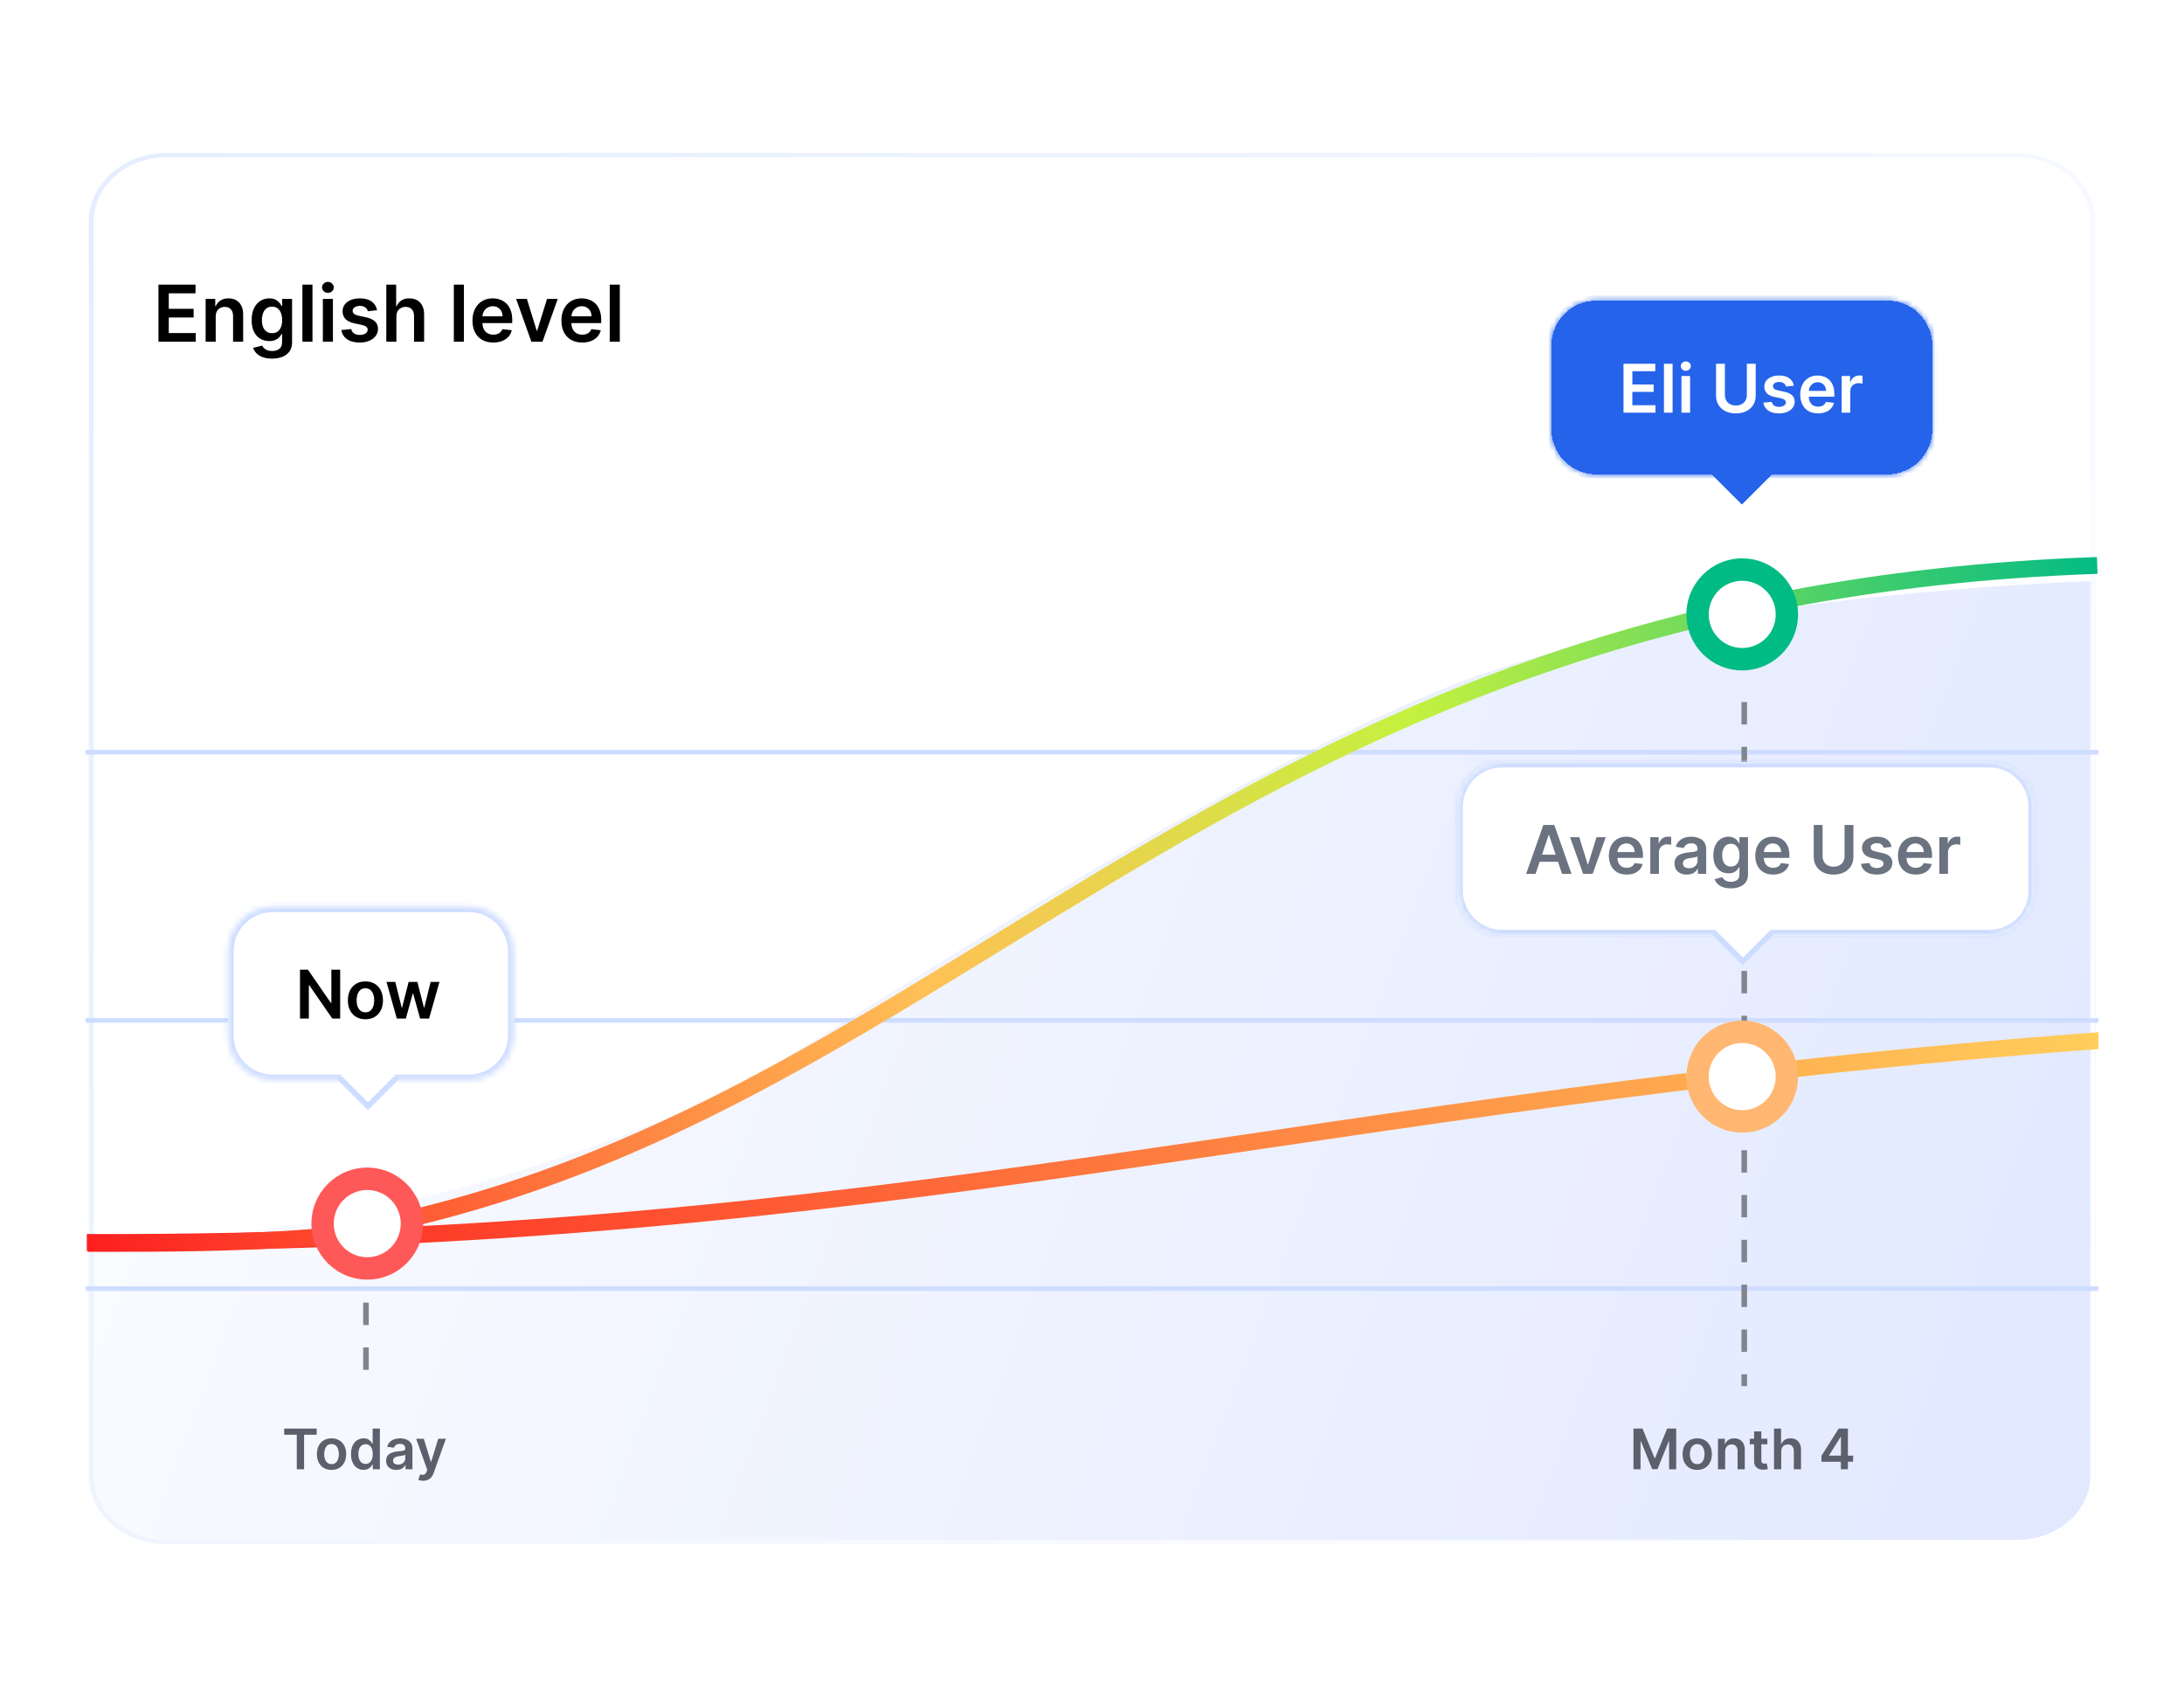 <svg width="390" height="303" viewBox="0 0 390 303" fill="none" xmlns="http://www.w3.org/2000/svg">
<g filter="url(#filter0_d_3_8461)">
<g clip-path="url(#clip0_3_8461)">
<path d="M15.861 37.532C15.861 30.779 22.09 25.305 29.775 25.305H360.235C367.92 25.305 374.149 30.779 374.149 37.532V261.442C374.149 268.195 367.92 273.669 360.235 273.669H29.775C22.09 273.669 15.861 268.195 15.861 261.442V37.532Z" fill="white"/>
<path opacity="0.12" d="M374.149 101.702C374.149 101.702 297.778 104 256.472 121.463C215.166 138.925 173.076 167.005 130.473 192.833C65.764 221.636 15.861 219.943 15.861 219.943V261.383C15.861 268.169 22.09 273.669 29.775 273.669H360.235C367.92 273.669 374.149 268.169 374.149 261.383V101.702Z" fill="url(#paint0_linear_3_8461)"/>
<path d="M65.35 230.543L65.35 244.628" stroke="#81848F" stroke-dasharray="4 4"/>
<path fill-rule="evenodd" clip-rule="evenodd" d="M360.235 26.069H29.775C22.57 26.069 16.73 31.201 16.73 37.532V261.442C16.73 267.772 22.57 272.905 29.775 272.905H360.235C367.439 272.905 373.28 267.772 373.28 261.442V37.532C373.28 31.201 367.439 26.069 360.235 26.069ZM29.775 25.305C22.09 25.305 15.861 30.779 15.861 37.532V261.442C15.861 268.195 22.09 273.669 29.775 273.669H360.235C367.92 273.669 374.149 268.195 374.149 261.442V37.532C374.149 30.779 367.92 25.305 360.235 25.305H29.775Z" fill="url(#paint1_linear_3_8461)"/>
<path fill-rule="evenodd" clip-rule="evenodd" d="M392.006 228.46H-3.148L-3.148 227.628H392.006V228.46Z" fill="#CEDDFF"/>
<path fill-rule="evenodd" clip-rule="evenodd" d="M392.006 180.582H-3.148L-3.148 179.749H392.006V180.582Z" fill="#CEDDFF"/>
<path fill-rule="evenodd" clip-rule="evenodd" d="M392.006 132.699H-3.148L-3.148 131.866H392.006V132.699Z" fill="#CEDDFF"/>
<path d="M28.295 59V48.818H34.917V50.364H30.139V53.129H34.574V54.675H30.139V57.454H34.957V59H28.295ZM38.519 54.526V59H36.719V51.364H38.439V52.661H38.529C38.705 52.234 38.984 51.894 39.369 51.642C39.757 51.39 40.236 51.264 40.806 51.264C41.333 51.264 41.792 51.377 42.183 51.602C42.577 51.828 42.882 52.154 43.098 52.582C43.316 53.009 43.424 53.528 43.421 54.138V59H41.621V54.416C41.621 53.906 41.489 53.506 41.223 53.218C40.962 52.93 40.599 52.785 40.135 52.785C39.82 52.785 39.54 52.855 39.294 52.994C39.053 53.13 38.862 53.327 38.723 53.586C38.587 53.844 38.519 54.158 38.519 54.526ZM48.571 62.023C47.925 62.023 47.37 61.935 46.906 61.759C46.442 61.587 46.069 61.355 45.787 61.063C45.506 60.772 45.31 60.448 45.201 60.094L46.821 59.701C46.894 59.85 47 59.998 47.14 60.144C47.279 60.293 47.466 60.415 47.701 60.511C47.94 60.611 48.24 60.66 48.601 60.66C49.112 60.66 49.534 60.536 49.869 60.288C50.204 60.042 50.371 59.638 50.371 59.075V57.628H50.282C50.189 57.813 50.053 58.004 49.874 58.2C49.698 58.395 49.465 58.559 49.173 58.692C48.885 58.824 48.522 58.891 48.084 58.891C47.498 58.891 46.966 58.753 46.488 58.478C46.014 58.2 45.636 57.785 45.355 57.235C45.076 56.682 44.937 55.989 44.937 55.157C44.937 54.318 45.076 53.611 45.355 53.034C45.636 52.454 46.016 52.015 46.493 51.717C46.971 51.415 47.502 51.264 48.089 51.264C48.537 51.264 48.904 51.34 49.193 51.493C49.484 51.642 49.717 51.823 49.889 52.035C50.061 52.244 50.192 52.441 50.282 52.626H50.381V51.364H52.156V59.124C52.156 59.777 52 60.318 51.689 60.745C51.377 61.173 50.951 61.492 50.411 61.705C49.871 61.917 49.258 62.023 48.571 62.023ZM48.586 57.479C48.968 57.479 49.292 57.386 49.561 57.2C49.829 57.015 50.033 56.748 50.172 56.4C50.312 56.052 50.381 55.634 50.381 55.147C50.381 54.666 50.312 54.245 50.172 53.884C50.036 53.523 49.834 53.243 49.566 53.044C49.301 52.842 48.974 52.741 48.586 52.741C48.185 52.741 47.85 52.845 47.582 53.054C47.314 53.263 47.111 53.55 46.975 53.914C46.84 54.275 46.772 54.686 46.772 55.147C46.772 55.614 46.84 56.024 46.975 56.375C47.115 56.723 47.319 56.995 47.587 57.19C47.859 57.383 48.192 57.479 48.586 57.479ZM55.8 48.818V59H54V48.818H55.8ZM57.651 59V51.364H59.45V59H57.651ZM58.556 50.28C58.271 50.28 58.025 50.185 57.82 49.996C57.614 49.804 57.512 49.574 57.512 49.305C57.512 49.034 57.614 48.803 57.82 48.614C58.025 48.422 58.271 48.326 58.556 48.326C58.844 48.326 59.089 48.422 59.291 48.614C59.497 48.803 59.6 49.034 59.6 49.305C59.6 49.574 59.497 49.804 59.291 49.996C59.089 50.185 58.844 50.28 58.556 50.28ZM67.337 53.382L65.696 53.561C65.65 53.395 65.569 53.24 65.453 53.094C65.34 52.948 65.187 52.83 64.995 52.741C64.803 52.651 64.567 52.606 64.289 52.606C63.915 52.606 63.6 52.688 63.344 52.85C63.093 53.013 62.968 53.223 62.972 53.481C62.968 53.704 63.05 53.884 63.215 54.023C63.384 54.163 63.663 54.277 64.05 54.367L65.353 54.645C66.076 54.801 66.612 55.048 66.964 55.386C67.319 55.724 67.497 56.166 67.501 56.713C67.497 57.194 67.357 57.618 67.078 57.986C66.803 58.35 66.42 58.635 65.93 58.841C65.439 59.046 64.876 59.149 64.239 59.149C63.305 59.149 62.552 58.954 61.982 58.562C61.412 58.168 61.072 57.62 60.963 56.917L62.718 56.748C62.798 57.093 62.967 57.353 63.225 57.528C63.484 57.704 63.82 57.792 64.234 57.792C64.662 57.792 65.005 57.704 65.263 57.528C65.525 57.353 65.656 57.136 65.656 56.877C65.656 56.658 65.572 56.478 65.403 56.335C65.237 56.193 64.978 56.083 64.627 56.007L63.325 55.734C62.592 55.581 62.05 55.324 61.699 54.963C61.348 54.599 61.174 54.138 61.177 53.581C61.174 53.11 61.301 52.703 61.56 52.358C61.822 52.01 62.184 51.742 62.648 51.553C63.116 51.36 63.654 51.264 64.264 51.264C65.159 51.264 65.863 51.455 66.377 51.836C66.894 52.217 67.214 52.733 67.337 53.382ZM70.784 54.526V59H68.985V48.818H70.745V52.661H70.834C71.013 52.23 71.29 51.891 71.665 51.642C72.042 51.39 72.523 51.264 73.106 51.264C73.636 51.264 74.099 51.375 74.493 51.597C74.888 51.819 75.193 52.144 75.408 52.572C75.627 52.999 75.736 53.521 75.736 54.138V59H73.936V54.416C73.936 53.903 73.804 53.503 73.539 53.218C73.277 52.93 72.909 52.785 72.435 52.785C72.117 52.785 71.832 52.855 71.58 52.994C71.331 53.13 71.136 53.327 70.993 53.586C70.854 53.844 70.784 54.158 70.784 54.526ZM82.843 48.818V59H81.043V48.818H82.843ZM88.074 59.149C87.309 59.149 86.648 58.99 86.091 58.672C85.537 58.35 85.111 57.896 84.813 57.31C84.515 56.72 84.366 56.025 84.366 55.227C84.366 54.441 84.515 53.752 84.813 53.158C85.115 52.562 85.536 52.098 86.076 51.766C86.616 51.432 87.251 51.264 87.98 51.264C88.451 51.264 88.895 51.34 89.312 51.493C89.733 51.642 90.105 51.874 90.426 52.189C90.751 52.504 91.006 52.905 91.192 53.392C91.377 53.876 91.47 54.453 91.47 55.122V55.674H85.211V54.461H89.745C89.742 54.116 89.667 53.81 89.521 53.541C89.375 53.269 89.171 53.056 88.91 52.9C88.651 52.744 88.35 52.666 88.005 52.666C87.637 52.666 87.314 52.756 87.035 52.935C86.757 53.11 86.54 53.342 86.384 53.631C86.232 53.916 86.154 54.229 86.15 54.57V55.629C86.15 56.073 86.232 56.455 86.394 56.773C86.556 57.088 86.784 57.33 87.075 57.499C87.367 57.664 87.708 57.747 88.099 57.747C88.361 57.747 88.598 57.711 88.81 57.638C89.022 57.562 89.206 57.45 89.362 57.305C89.518 57.159 89.635 56.978 89.715 56.763L91.395 56.952C91.289 57.396 91.087 57.784 90.789 58.115C90.494 58.443 90.116 58.698 89.655 58.881C89.195 59.06 88.668 59.149 88.074 59.149ZM99.595 51.364L96.875 59H94.887L92.167 51.364H94.086L95.841 57.036H95.921L97.681 51.364H99.595ZM103.961 59.149C103.196 59.149 102.534 58.99 101.977 58.672C101.424 58.35 100.998 57.896 100.7 57.31C100.402 56.72 100.252 56.025 100.252 55.227C100.252 54.441 100.402 53.752 100.7 53.158C101.001 52.562 101.422 52.098 101.963 51.766C102.503 51.432 103.138 51.264 103.867 51.264C104.337 51.264 104.781 51.34 105.199 51.493C105.62 51.642 105.991 51.874 106.313 52.189C106.638 52.504 106.893 52.905 107.078 53.392C107.264 53.876 107.357 54.453 107.357 55.122V55.674H101.098V54.461H105.632C105.628 54.116 105.554 53.81 105.408 53.541C105.262 53.269 105.058 53.056 104.796 52.9C104.538 52.744 104.236 52.666 103.892 52.666C103.524 52.666 103.201 52.756 102.922 52.935C102.644 53.11 102.427 53.342 102.271 53.631C102.118 53.916 102.04 54.229 102.037 54.57V55.629C102.037 56.073 102.118 56.455 102.281 56.773C102.443 57.088 102.67 57.33 102.962 57.499C103.254 57.664 103.595 57.747 103.986 57.747C104.248 57.747 104.485 57.711 104.697 57.638C104.909 57.562 105.093 57.45 105.249 57.305C105.405 57.159 105.522 56.978 105.602 56.763L107.282 56.952C107.176 57.396 106.974 57.784 106.676 58.115C106.381 58.443 106.003 58.698 105.542 58.881C105.081 59.06 104.554 59.149 103.961 59.149ZM110.679 48.818V59H108.879V48.818H110.679Z" fill="black"/>
<path d="M291.69 253.029H293.302L295.461 258.299H295.547L297.706 253.029H299.318V260.302H298.054V255.305H297.986L295.976 260.28H295.032L293.022 255.295H292.954V260.302H291.69V253.029ZM303.075 260.408C302.542 260.408 302.081 260.291 301.69 260.057C301.299 259.822 300.996 259.494 300.781 259.073C300.568 258.652 300.461 258.159 300.461 257.596C300.461 257.032 300.568 256.539 300.781 256.115C300.996 255.691 301.299 255.362 301.69 255.128C302.081 254.893 302.542 254.776 303.075 254.776C303.608 254.776 304.069 254.893 304.46 255.128C304.85 255.362 305.152 255.691 305.365 256.115C305.581 256.539 305.689 257.032 305.689 257.596C305.689 258.159 305.581 258.652 305.365 259.073C305.152 259.494 304.85 259.822 304.46 260.057C304.069 260.291 303.608 260.408 303.075 260.408ZM303.082 259.378C303.371 259.378 303.612 259.299 303.806 259.141C304.001 258.98 304.145 258.764 304.24 258.494C304.337 258.224 304.385 257.924 304.385 257.592C304.385 257.258 304.337 256.957 304.24 256.687C304.145 256.414 304.001 256.198 303.806 256.037C303.612 255.876 303.371 255.795 303.082 255.795C302.786 255.795 302.54 255.876 302.343 256.037C302.149 256.198 302.004 256.414 301.907 256.687C301.812 256.957 301.765 257.258 301.765 257.592C301.765 257.924 301.812 258.224 301.907 258.494C302.004 258.764 302.149 258.98 302.343 259.141C302.54 259.299 302.786 259.378 303.082 259.378ZM308.065 257.106V260.302H306.78V254.847H308.008V255.774H308.072C308.198 255.469 308.398 255.226 308.672 255.046C308.949 254.866 309.291 254.776 309.699 254.776C310.075 254.776 310.403 254.857 310.682 255.018C310.964 255.179 311.182 255.412 311.336 255.717C311.492 256.023 311.569 256.393 311.567 256.829V260.302H310.281V257.028C310.281 256.663 310.186 256.378 309.997 256.172C309.81 255.966 309.551 255.863 309.219 255.863C308.994 255.863 308.794 255.913 308.619 256.012C308.446 256.109 308.31 256.25 308.211 256.435C308.114 256.619 308.065 256.843 308.065 257.106ZM315.597 254.847V255.842H312.461V254.847H315.597ZM313.236 253.54H314.521V258.661C314.521 258.834 314.547 258.967 314.599 259.059C314.654 259.149 314.725 259.21 314.812 259.244C314.9 259.277 314.997 259.293 315.104 259.293C315.184 259.293 315.257 259.287 315.324 259.275C315.392 259.264 315.444 259.253 315.48 259.244L315.697 260.248C315.628 260.272 315.53 260.298 315.402 260.327C315.276 260.355 315.122 260.372 314.94 260.376C314.618 260.386 314.328 260.337 314.07 260.231C313.812 260.122 313.607 259.954 313.456 259.726C313.307 259.499 313.233 259.215 313.236 258.874V253.54ZM318.075 257.106V260.302H316.789V253.029H318.047V255.774H318.11C318.238 255.466 318.436 255.224 318.703 255.046C318.973 254.866 319.317 254.776 319.733 254.776C320.112 254.776 320.442 254.855 320.724 255.014C321.006 255.173 321.224 255.405 321.377 255.71C321.534 256.016 321.612 256.388 321.612 256.829V260.302H320.326V257.028C320.326 256.661 320.232 256.375 320.042 256.172C319.855 255.966 319.592 255.863 319.254 255.863C319.027 255.863 318.823 255.913 318.643 256.012C318.466 256.109 318.326 256.25 318.224 256.435C318.125 256.619 318.075 256.843 318.075 257.106ZM325.257 258.952V257.905L328.343 253.029H329.217V254.521H328.684L326.607 257.812V257.869H330.914V258.952H325.257ZM328.727 260.302V258.633L328.741 258.164V253.029H329.984V260.302H328.727Z" fill="#5C5F6C"/>
<path d="M50.747 254.133V253.029H56.55V254.133H54.302V260.302H52.995V254.133H50.747ZM59.2 260.408C58.667 260.408 58.206 260.291 57.815 260.057C57.424 259.822 57.121 259.494 56.906 259.073C56.693 258.652 56.586 258.159 56.586 257.596C56.586 257.032 56.693 256.539 56.906 256.115C57.121 255.691 57.424 255.362 57.815 255.128C58.206 254.893 58.667 254.776 59.2 254.776C59.733 254.776 60.194 254.893 60.585 255.128C60.975 255.362 61.277 255.691 61.49 256.115C61.706 256.539 61.814 257.032 61.814 257.596C61.814 258.159 61.706 258.652 61.49 259.073C61.277 259.494 60.975 259.822 60.585 260.057C60.194 260.291 59.733 260.408 59.2 260.408ZM59.207 259.378C59.496 259.378 59.737 259.299 59.931 259.141C60.126 258.98 60.27 258.764 60.365 258.494C60.462 258.224 60.51 257.924 60.51 257.592C60.51 257.258 60.462 256.957 60.365 256.687C60.27 256.414 60.126 256.198 59.931 256.037C59.737 255.876 59.496 255.795 59.207 255.795C58.911 255.795 58.665 255.876 58.468 256.037C58.274 256.198 58.129 256.414 58.032 256.687C57.937 256.957 57.89 257.258 57.89 257.592C57.89 257.924 57.937 258.224 58.032 258.494C58.129 258.764 58.274 258.98 58.468 259.141C58.665 259.299 58.911 259.378 59.207 259.378ZM64.929 260.398C64.5 260.398 64.117 260.288 63.778 260.067C63.44 259.847 63.172 259.528 62.976 259.109C62.779 258.69 62.681 258.181 62.681 257.582C62.681 256.976 62.78 256.464 62.979 256.047C63.181 255.628 63.452 255.312 63.792 255.099C64.133 254.884 64.513 254.776 64.932 254.776C65.252 254.776 65.515 254.831 65.721 254.94C65.927 255.046 66.09 255.175 66.211 255.327C66.332 255.476 66.425 255.617 66.491 255.749H66.545V253.029H67.834V260.302H66.569V259.442H66.491C66.425 259.575 66.329 259.716 66.204 259.865C66.078 260.012 65.912 260.137 65.707 260.241C65.501 260.346 65.241 260.398 64.929 260.398ZM65.287 259.343C65.56 259.343 65.792 259.27 65.984 259.123C66.175 258.974 66.321 258.766 66.42 258.501C66.52 258.236 66.569 257.927 66.569 257.574C66.569 257.222 66.52 256.915 66.42 256.655C66.323 256.394 66.179 256.192 65.987 256.047C65.798 255.903 65.564 255.831 65.287 255.831C65.001 255.831 64.762 255.905 64.57 256.055C64.378 256.204 64.234 256.41 64.137 256.672C64.04 256.935 63.991 257.236 63.991 257.574C63.991 257.915 64.04 258.22 64.137 258.487C64.236 258.752 64.382 258.962 64.574 259.116C64.768 259.267 65.006 259.343 65.287 259.343ZM70.773 260.412C70.427 260.412 70.116 260.35 69.839 260.227C69.564 260.102 69.347 259.917 69.186 259.673C69.027 259.429 68.948 259.129 68.948 258.771C68.948 258.463 69.005 258.209 69.118 258.008C69.232 257.806 69.387 257.646 69.584 257.525C69.78 257.404 70.001 257.313 70.248 257.251C70.496 257.187 70.753 257.141 71.018 257.113C71.338 257.08 71.597 257.05 71.796 257.024C71.995 256.996 72.139 256.953 72.229 256.896C72.321 256.837 72.368 256.746 72.368 256.623V256.601C72.368 256.334 72.288 256.127 72.13 255.98C71.971 255.833 71.743 255.76 71.444 255.76C71.129 255.76 70.88 255.829 70.695 255.966C70.513 256.103 70.39 256.265 70.326 256.452L69.125 256.282C69.22 255.95 69.376 255.673 69.594 255.451C69.812 255.226 70.078 255.058 70.393 254.947C70.708 254.833 71.056 254.776 71.437 254.776C71.7 254.776 71.962 254.807 72.222 254.869C72.482 254.93 72.72 255.032 72.936 255.174C73.151 255.314 73.324 255.504 73.454 255.746C73.587 255.987 73.653 256.289 73.653 256.651V260.302H72.417V259.552H72.375C72.296 259.704 72.186 259.846 72.044 259.979C71.905 260.109 71.728 260.214 71.515 260.295C71.305 260.373 71.057 260.412 70.773 260.412ZM71.107 259.467C71.365 259.467 71.589 259.416 71.778 259.315C71.967 259.21 72.113 259.073 72.215 258.903C72.319 258.732 72.371 258.546 72.371 258.345V257.702C72.331 257.735 72.262 257.766 72.165 257.795C72.07 257.823 71.964 257.848 71.846 257.869C71.727 257.891 71.61 257.909 71.494 257.926C71.378 257.943 71.277 257.957 71.192 257.969C71 257.995 70.829 258.037 70.677 258.097C70.526 258.156 70.406 258.239 70.319 258.345C70.231 258.449 70.187 258.584 70.187 258.75C70.187 258.987 70.274 259.165 70.446 259.286C70.619 259.407 70.839 259.467 71.107 259.467ZM75.549 262.347C75.374 262.347 75.212 262.333 75.063 262.305C74.916 262.279 74.799 262.248 74.711 262.212L75.01 261.211C75.197 261.265 75.364 261.291 75.51 261.289C75.657 261.287 75.786 261.24 75.897 261.15C76.011 261.063 76.107 260.916 76.185 260.71L76.295 260.415L74.317 254.847H75.681L76.938 258.967H76.995L78.255 254.847H79.623L77.439 260.962C77.337 261.251 77.202 261.498 77.034 261.704C76.866 261.913 76.66 262.071 76.416 262.18C76.174 262.292 75.885 262.347 75.549 262.347Z" fill="#5C5F6C"/>
<g filter="url(#filter1_dd_3_8461)">
<mask id="path-12-inside-1_3_8461" fill="white">
<path d="M40.711 165.833C40.711 161.415 44.293 157.833 48.711 157.833H83.711C88.129 157.833 91.711 161.415 91.711 165.833V180.833C91.711 185.252 88.129 188.833 83.711 188.833H48.711C44.293 188.833 40.711 185.252 40.711 180.833V165.833Z"/>
</mask>
<path d="M40.711 165.833C40.711 161.415 44.293 157.833 48.711 157.833H83.711C88.129 157.833 91.711 161.415 91.711 165.833V180.833C91.711 185.252 88.129 188.833 83.711 188.833H48.711C44.293 188.833 40.711 185.252 40.711 180.833V165.833Z" fill="white" shape-rendering="crispEdges"/>
<path d="M48.711 157.833V158.833H83.711V157.833V156.833H48.711V157.833ZM91.711 165.833H90.711V180.833H91.711H92.711V165.833H91.711ZM83.711 188.833V187.833H48.711V188.833V189.833H83.711V188.833ZM40.711 180.833H41.711V165.833H40.711H39.711V180.833H40.711ZM48.711 188.833V187.833C44.845 187.833 41.711 184.699 41.711 180.833H40.711H39.711C39.711 185.804 43.74 189.833 48.711 189.833V188.833ZM91.711 180.833H90.711C90.711 184.699 87.577 187.833 83.711 187.833V188.833V189.833C88.681 189.833 92.711 185.804 92.711 180.833H91.711ZM83.711 157.833V158.833C87.577 158.833 90.711 161.967 90.711 165.833H91.711H92.711C92.711 160.863 88.681 156.833 83.711 156.833V157.833ZM48.711 157.833V156.833C43.74 156.833 39.711 160.863 39.711 165.833H40.711H41.711C41.711 161.967 44.845 158.833 48.711 158.833V157.833Z" fill="#CEDDFF" mask="url(#path-12-inside-1_3_8461)"/>
<path d="M65.711 182.883L71.368 188.54L65.711 194.197L60.054 188.54L65.711 182.883Z" fill="white"/>
<path fill-rule="evenodd" clip-rule="evenodd" d="M60.054 188.54L65.711 194.197L71.368 188.54L70.661 187.833L65.711 192.783L60.761 187.833L60.054 188.54Z" fill="#CEDDFF"/>
<path d="M60.744 169.106V177.833H59.337L55.225 171.889H55.153V177.833H53.572V169.106H54.986L59.094 175.055H59.171V169.106H60.744ZM65.253 177.961C64.614 177.961 64.06 177.82 63.591 177.539C63.123 177.258 62.759 176.865 62.5 176.359C62.245 175.853 62.117 175.262 62.117 174.586C62.117 173.91 62.245 173.318 62.5 172.809C62.759 172.301 63.123 171.906 63.591 171.624C64.06 171.343 64.614 171.203 65.253 171.203C65.892 171.203 66.446 171.343 66.915 171.624C67.384 171.906 67.746 172.301 68.002 172.809C68.26 173.318 68.39 173.91 68.39 174.586C68.39 175.262 68.26 175.853 68.002 176.359C67.746 176.865 67.384 177.258 66.915 177.539C66.446 177.82 65.892 177.961 65.253 177.961ZM65.262 176.725C65.608 176.725 65.898 176.63 66.131 176.44C66.364 176.247 66.537 175.988 66.651 175.664C66.767 175.34 66.826 174.98 66.826 174.582C66.826 174.181 66.767 173.819 66.651 173.495C66.537 173.168 66.364 172.909 66.131 172.715C65.898 172.522 65.608 172.426 65.262 172.426C64.907 172.426 64.611 172.522 64.375 172.715C64.142 172.909 63.968 173.168 63.851 173.495C63.738 173.819 63.681 174.181 63.681 174.582C63.681 174.98 63.738 175.34 63.851 175.664C63.968 175.988 64.142 176.247 64.375 176.44C64.611 176.63 64.907 176.725 65.262 176.725ZM70.862 177.833L69.013 171.288H70.585L71.736 175.89H71.796L72.972 171.288H74.527L75.703 175.865H75.767L76.901 171.288H78.477L76.624 177.833H75.017L73.79 173.41H73.7L72.473 177.833H70.862Z" fill="black"/>
</g>
<g filter="url(#filter2_dd_3_8461)">
<mask id="path-17-inside-2_3_8461" fill="white">
<path d="M277.051 57.669C277.051 53.251 280.633 49.669 285.051 49.669H337.051C341.47 49.669 345.051 53.251 345.051 57.669V72.669C345.051 77.088 341.47 80.669 337.051 80.669H285.051C280.633 80.669 277.051 77.088 277.051 72.669V57.669Z"/>
</mask>
<path d="M277.051 57.669C277.051 53.251 280.633 49.669 285.051 49.669H337.051C341.47 49.669 345.051 53.251 345.051 57.669V72.669C345.051 77.088 341.47 80.669 337.051 80.669H285.051C280.633 80.669 277.051 77.088 277.051 72.669V57.669Z" fill="#2563EB" shape-rendering="crispEdges"/>
<path d="M285.051 49.669V50.669H337.051V49.669V48.669H285.051V49.669ZM345.051 57.669H344.051V72.669H345.051H346.051V57.669H345.051ZM337.051 80.669V79.669H285.051V80.669V81.669H337.051V80.669ZM277.051 72.669H278.051V57.669H277.051H276.051V72.669H277.051ZM285.051 80.669V79.669C281.185 79.669 278.051 76.535 278.051 72.669H277.051H276.051C276.051 77.64 280.081 81.669 285.051 81.669V80.669ZM345.051 72.669H344.051C344.051 76.535 340.917 79.669 337.051 79.669V80.669V81.669C342.022 81.669 346.051 77.64 346.051 72.669H345.051ZM337.051 49.669V50.669C340.917 50.669 344.051 53.803 344.051 57.669H345.051H346.051C346.051 52.699 342.022 48.669 337.051 48.669V49.669ZM285.051 49.669V48.669C280.081 48.669 276.051 52.699 276.051 57.669H277.051H278.051C278.051 53.803 281.185 50.669 285.051 50.669V49.669Z" fill="#2563EB" mask="url(#path-17-inside-2_3_8461)"/>
<path d="M311.051 74.719L316.708 80.376L311.051 86.033L305.394 80.376L311.051 74.719Z" fill="#2563EB"/>
<path fill-rule="evenodd" clip-rule="evenodd" d="M305.394 80.376L311.051 86.033L316.708 80.376L316.001 79.669L311.051 84.619L306.102 79.669L305.394 80.376Z" fill="#2563EB"/>
<path d="M289.912 69.669V60.942H295.588V62.267H291.493V64.636H295.294V65.962H291.493V68.344H295.622V69.669H289.912ZM298.676 60.942V69.669H297.133V60.942H298.676ZM300.262 69.669V63.124H301.804V69.669H300.262ZM301.037 62.195C300.793 62.195 300.583 62.114 300.407 61.952C300.231 61.787 300.143 61.59 300.143 61.359C300.143 61.127 300.231 60.929 300.407 60.767C300.583 60.602 300.793 60.52 301.037 60.52C301.285 60.52 301.495 60.602 301.668 60.767C301.844 60.929 301.932 61.127 301.932 61.359C301.932 61.59 301.844 61.787 301.668 61.952C301.495 62.114 301.285 62.195 301.037 62.195ZM311.937 60.942H313.518V66.644C313.518 67.269 313.37 67.818 313.075 68.293C312.782 68.767 312.37 69.138 311.839 69.405C311.308 69.669 310.687 69.801 309.977 69.801C309.264 69.801 308.641 69.669 308.11 69.405C307.579 69.138 307.167 68.767 306.874 68.293C306.582 67.818 306.436 67.269 306.436 66.644V60.942H308.016V66.511C308.016 66.875 308.096 67.199 308.255 67.483C308.417 67.767 308.644 67.99 308.937 68.152C309.23 68.311 309.576 68.391 309.977 68.391C310.377 68.391 310.724 68.311 311.016 68.152C311.312 67.99 311.539 67.767 311.698 67.483C311.857 67.199 311.937 66.875 311.937 66.511V60.942ZM320.341 64.854L318.935 65.007C318.895 64.865 318.826 64.732 318.726 64.607C318.63 64.482 318.499 64.381 318.334 64.304C318.17 64.227 317.968 64.189 317.729 64.189C317.408 64.189 317.138 64.259 316.92 64.398C316.704 64.537 316.597 64.718 316.6 64.939C316.597 65.129 316.667 65.284 316.809 65.404C316.954 65.523 317.192 65.621 317.525 65.698L318.641 65.936C319.26 66.07 319.721 66.281 320.022 66.571C320.326 66.861 320.479 67.24 320.482 67.709C320.479 68.121 320.358 68.484 320.12 68.8C319.884 69.112 319.556 69.357 319.135 69.533C318.715 69.709 318.232 69.797 317.687 69.797C316.885 69.797 316.241 69.629 315.752 69.294C315.263 68.956 314.972 68.486 314.878 67.884L316.383 67.739C316.451 68.034 316.596 68.257 316.817 68.408C317.039 68.558 317.327 68.634 317.682 68.634C318.049 68.634 318.343 68.558 318.564 68.408C318.789 68.257 318.901 68.071 318.901 67.85C318.901 67.662 318.829 67.507 318.684 67.385C318.542 67.263 318.32 67.169 318.019 67.104L316.902 66.87C316.275 66.739 315.81 66.519 315.509 66.209C315.208 65.897 315.059 65.502 315.062 65.024C315.059 64.621 315.168 64.272 315.39 63.976C315.614 63.678 315.925 63.448 316.323 63.286C316.723 63.121 317.185 63.038 317.708 63.038C318.475 63.038 319.079 63.202 319.519 63.529C319.962 63.855 320.236 64.297 320.341 64.854ZM324.652 69.797C323.996 69.797 323.429 69.661 322.951 69.388C322.477 69.112 322.112 68.723 321.856 68.22C321.601 67.715 321.473 67.12 321.473 66.435C321.473 65.761 321.601 65.171 321.856 64.662C322.115 64.151 322.476 63.753 322.939 63.469C323.402 63.182 323.946 63.038 324.571 63.038C324.974 63.038 325.355 63.104 325.713 63.234C326.074 63.362 326.392 63.561 326.667 63.831C326.946 64.101 327.165 64.445 327.324 64.862C327.483 65.277 327.562 65.772 327.562 66.345V66.818H322.197V65.779H326.084C326.081 65.483 326.017 65.22 325.892 64.99C325.767 64.757 325.592 64.574 325.368 64.441C325.146 64.307 324.888 64.24 324.592 64.24C324.277 64.24 324 64.317 323.761 64.47C323.523 64.621 323.336 64.82 323.203 65.067C323.072 65.311 323.005 65.58 323.003 65.872V66.78C323.003 67.161 323.072 67.487 323.211 67.76C323.351 68.03 323.545 68.237 323.795 68.382C324.045 68.524 324.338 68.595 324.673 68.595C324.898 68.595 325.101 68.564 325.282 68.502C325.464 68.436 325.622 68.341 325.755 68.216C325.889 68.091 325.99 67.936 326.058 67.752L327.498 67.913C327.407 68.294 327.234 68.627 326.978 68.911C326.726 69.192 326.402 69.411 326.007 69.567C325.612 69.72 325.16 69.797 324.652 69.797ZM328.867 69.669V63.124H330.363V64.215H330.431C330.551 63.837 330.755 63.546 331.045 63.341C331.337 63.134 331.671 63.03 332.046 63.03C332.132 63.03 332.227 63.034 332.332 63.043C332.44 63.048 332.529 63.058 332.6 63.073V64.492C332.535 64.469 332.431 64.449 332.289 64.432C332.15 64.412 332.015 64.402 331.884 64.402C331.603 64.402 331.35 64.463 331.126 64.585C330.904 64.705 330.73 64.871 330.602 65.084C330.474 65.297 330.41 65.543 330.41 65.821V69.669H328.867Z" fill="white"/>
</g>
<path d="M311.473 123.333L311.473 245.461" stroke="#81848F" stroke-dasharray="4 4"/>
<path d="M15.502 219.805C158.753 220.227 234.685 194.111 374.93 183.765" stroke="url(#paint2_linear_3_8461)" stroke-width="3"/>
<path d="M15.673 219.98C29.996 219.98 42.471 219.98 56.333 218.868C169.803 201.144 213.905 104.525 374.508 98.942" stroke="url(#paint3_linear_3_8461)" stroke-width="3"/>
<path d="M301.142 106.008C301.142 110.606 305.436 114.333 310.733 114.333C316.031 114.333 320.325 110.606 320.325 106.008C320.325 101.41 316.031 97.683 310.733 97.683C305.436 97.683 301.142 101.41 301.142 106.008Z" fill="white"/>
<path fill-rule="evenodd" clip-rule="evenodd" d="M311.111 113.682C307.807 113.682 305.13 110.996 305.13 107.682C305.13 104.369 307.807 101.683 311.111 101.683C314.413 101.683 317.092 104.369 317.092 107.682C317.092 110.996 314.413 113.682 311.111 113.682ZM311.111 117.683C305.605 117.683 301.142 113.205 301.142 107.682C301.142 102.16 305.605 97.683 311.111 97.683C316.616 97.683 321.079 102.16 321.079 107.682C321.079 113.205 316.616 117.683 311.111 117.683Z" fill="#01BB84"/>
<path d="M55.613 214.766C55.613 219.364 59.907 223.091 65.204 223.091C70.501 223.091 74.795 219.364 74.795 214.766C74.795 210.168 70.501 206.44 65.204 206.44C59.907 206.44 55.613 210.168 55.613 214.766Z" fill="white"/>
<path fill-rule="evenodd" clip-rule="evenodd" d="M65.581 222.44C62.278 222.44 59.6 219.754 59.6 216.44C59.6 213.127 62.278 210.44 65.581 210.44C68.885 210.44 71.562 213.127 71.562 216.44C71.562 219.754 68.885 222.44 65.581 222.44ZM65.581 226.44C60.076 226.44 55.613 221.963 55.613 216.44C55.613 210.917 60.076 206.44 65.581 206.44C71.087 206.44 75.55 210.917 75.55 216.44C75.55 221.963 71.087 226.44 65.581 226.44Z" fill="#FF5858"/>
<path d="M301.142 189.523C301.142 194.121 305.436 197.848 310.733 197.848C316.031 197.848 320.325 194.121 320.325 189.523C320.325 184.925 316.031 181.198 310.733 181.198C305.436 181.198 301.142 184.925 301.142 189.523Z" fill="white"/>
<path fill-rule="evenodd" clip-rule="evenodd" d="M311.111 196.198C307.807 196.198 305.13 193.512 305.13 190.198C305.13 186.885 307.807 184.198 311.111 184.198C314.414 184.198 317.092 186.885 317.092 190.198C317.092 193.512 314.414 196.198 311.111 196.198ZM311.111 200.198C305.605 200.198 301.142 195.721 301.142 190.198C301.142 184.675 305.605 180.198 311.111 180.198C316.616 180.198 321.079 184.675 321.079 190.198C321.079 195.721 316.616 200.198 311.111 200.198Z" fill="#FFB771"/>
<g filter="url(#filter3_dd_3_8461)">
<mask id="path-31-inside-3_3_8461" fill="white">
<path d="M260.233 140C260.233 135.582 263.815 132 268.233 132H355.233C359.652 132 363.233 135.582 363.233 140V155C363.233 159.418 359.652 163 355.233 163H268.233C263.815 163 260.233 159.418 260.233 155V140Z"/>
</mask>
<path d="M260.233 140C260.233 135.582 263.815 132 268.233 132H355.233C359.652 132 363.233 135.582 363.233 140V155C363.233 159.418 359.652 163 355.233 163H268.233C263.815 163 260.233 159.418 260.233 155V140Z" fill="white" shape-rendering="crispEdges"/>
<path d="M268.233 132V133H355.233V132V131H268.233V132ZM363.233 140H362.233V155H363.233H364.233V140H363.233ZM355.233 163V162H268.233V163V164H355.233V163ZM260.233 155H261.233V140H260.233H259.233V155H260.233ZM268.233 163V162C264.367 162 261.233 158.866 261.233 155H260.233H259.233C259.233 159.971 263.263 164 268.233 164V163ZM363.233 155H362.233C362.233 158.866 359.099 162 355.233 162V163V164C360.204 164 364.233 159.971 364.233 155H363.233ZM355.233 132V133C359.099 133 362.233 136.134 362.233 140H363.233H364.233C364.233 135.029 360.204 131 355.233 131V132ZM268.233 132V131C263.263 131 259.233 135.029 259.233 140H260.233H261.233C261.233 136.134 264.367 133 268.233 133V132Z" fill="#CEDDFF" mask="url(#path-31-inside-3_3_8461)"/>
<path d="M311.233 157.05L316.89 162.707L311.233 168.364L305.577 162.707L311.233 157.05Z" fill="white"/>
<path fill-rule="evenodd" clip-rule="evenodd" d="M305.577 162.707L311.233 168.364L316.89 162.707L316.183 162L311.233 166.95L306.284 162L305.577 162.707Z" fill="#CEDDFF"/>
<path d="M274.215 152H272.527L275.6 143.273H277.552L280.628 152H278.941L276.61 145.062H276.542L274.215 152ZM274.27 148.578H278.873V149.848H274.27V148.578ZM286.736 145.455L284.405 152H282.7L280.369 145.455H282.014L283.519 150.317H283.587L285.095 145.455H286.736ZM290.478 152.128C289.822 152.128 289.255 151.991 288.778 151.719C288.304 151.443 287.939 151.054 287.683 150.551C287.427 150.045 287.299 149.45 287.299 148.766C287.299 148.092 287.427 147.501 287.683 146.993C287.941 146.482 288.302 146.084 288.765 145.8C289.228 145.513 289.772 145.369 290.397 145.369C290.801 145.369 291.182 145.435 291.54 145.565C291.9 145.693 292.218 145.892 292.494 146.162C292.772 146.432 292.991 146.776 293.15 147.193C293.309 147.608 293.389 148.102 293.389 148.676V149.149H288.024V148.109H291.91C291.907 147.814 291.843 147.551 291.718 147.321C291.593 147.088 291.419 146.905 291.194 146.771C290.973 146.638 290.714 146.571 290.419 146.571C290.103 146.571 289.826 146.648 289.588 146.801C289.349 146.952 289.163 147.151 289.03 147.398C288.899 147.642 288.832 147.911 288.829 148.203V149.111C288.829 149.491 288.899 149.818 289.038 150.091C289.177 150.361 289.372 150.568 289.622 150.713C289.872 150.855 290.165 150.926 290.5 150.926C290.724 150.926 290.927 150.895 291.109 150.832C291.291 150.767 291.449 150.672 291.582 150.547C291.716 150.422 291.816 150.267 291.885 150.082L293.325 150.244C293.234 150.625 293.061 150.957 292.805 151.241C292.552 151.523 292.228 151.741 291.834 151.898C291.439 152.051 290.987 152.128 290.478 152.128ZM294.694 152V145.455H296.19V146.545H296.258C296.377 146.168 296.582 145.876 296.872 145.672C297.164 145.464 297.498 145.361 297.873 145.361C297.958 145.361 298.053 145.365 298.158 145.374C298.266 145.379 298.356 145.389 298.427 145.403V146.822C298.362 146.8 298.258 146.78 298.116 146.763C297.977 146.743 297.842 146.733 297.711 146.733C297.43 146.733 297.177 146.794 296.953 146.916C296.731 147.036 296.556 147.202 296.428 147.415C296.301 147.628 296.237 147.874 296.237 148.152V152H294.694ZM301.218 152.132C300.803 152.132 300.43 152.058 300.097 151.911C299.768 151.76 299.506 151.538 299.313 151.246C299.123 150.953 299.028 150.592 299.028 150.163C299.028 149.794 299.096 149.489 299.232 149.247C299.369 149.006 299.555 148.812 299.791 148.668C300.026 148.523 300.292 148.413 300.587 148.339C300.886 148.263 301.194 148.207 301.512 148.173C301.896 148.134 302.207 148.098 302.445 148.067C302.684 148.033 302.857 147.982 302.965 147.913C303.076 147.842 303.131 147.733 303.131 147.585V147.56C303.131 147.239 303.036 146.99 302.846 146.814C302.656 146.638 302.381 146.55 302.024 146.55C301.646 146.55 301.346 146.632 301.124 146.797C300.906 146.962 300.758 147.156 300.681 147.381L299.241 147.176C299.354 146.778 299.542 146.446 299.803 146.179C300.065 145.909 300.384 145.707 300.762 145.574C301.14 145.438 301.558 145.369 302.015 145.369C302.33 145.369 302.644 145.406 302.957 145.48C303.269 145.554 303.555 145.676 303.813 145.847C304.072 146.014 304.279 146.243 304.435 146.533C304.595 146.822 304.674 147.185 304.674 147.619V152H303.191V151.101H303.14C303.046 151.283 302.914 151.453 302.744 151.612C302.576 151.768 302.364 151.895 302.109 151.991C301.856 152.085 301.559 152.132 301.218 152.132ZM301.619 150.999C301.928 150.999 302.197 150.937 302.424 150.815C302.651 150.69 302.826 150.526 302.948 150.321C303.073 150.116 303.136 149.893 303.136 149.652V148.881C303.087 148.92 303.005 148.957 302.889 148.991C302.775 149.026 302.647 149.055 302.505 149.081C302.363 149.107 302.222 149.129 302.083 149.149C301.944 149.169 301.823 149.186 301.721 149.2C301.491 149.232 301.285 149.283 301.103 149.354C300.921 149.425 300.778 149.524 300.673 149.652C300.568 149.777 300.515 149.939 300.515 150.138C300.515 150.422 300.619 150.636 300.826 150.781C301.033 150.926 301.298 150.999 301.619 150.999ZM309.072 154.591C308.518 154.591 308.042 154.516 307.644 154.365C307.247 154.217 306.927 154.018 306.685 153.768C306.444 153.518 306.276 153.241 306.183 152.938L307.572 152.601C307.634 152.729 307.725 152.855 307.845 152.98C307.964 153.108 308.124 153.213 308.326 153.295C308.531 153.381 308.788 153.423 309.097 153.423C309.535 153.423 309.897 153.317 310.184 153.104C310.471 152.893 310.614 152.547 310.614 152.064V150.824H310.538C310.458 150.983 310.342 151.146 310.188 151.314C310.038 151.482 309.837 151.622 309.587 151.736C309.34 151.849 309.029 151.906 308.654 151.906C308.151 151.906 307.695 151.788 307.286 151.553C306.88 151.314 306.556 150.959 306.315 150.487C306.076 150.013 305.957 149.419 305.957 148.706C305.957 147.987 306.076 147.381 306.315 146.886C306.556 146.389 306.881 146.013 307.291 145.757C307.7 145.499 308.156 145.369 308.658 145.369C309.042 145.369 309.357 145.435 309.604 145.565C309.854 145.693 310.053 145.848 310.201 146.03C310.349 146.209 310.461 146.378 310.538 146.537H310.623V145.455H312.144V152.107C312.144 152.666 312.011 153.129 311.744 153.496C311.477 153.862 311.112 154.136 310.649 154.318C310.185 154.5 309.66 154.591 309.072 154.591ZM309.085 150.696C309.411 150.696 309.69 150.616 309.92 150.457C310.15 150.298 310.325 150.07 310.444 149.771C310.563 149.473 310.623 149.115 310.623 148.697C310.623 148.286 310.563 147.925 310.444 147.615C310.328 147.305 310.154 147.065 309.924 146.895C309.697 146.722 309.417 146.635 309.085 146.635C308.741 146.635 308.454 146.724 308.224 146.903C307.994 147.082 307.82 147.328 307.704 147.641C307.587 147.95 307.529 148.303 307.529 148.697C307.529 149.098 307.587 149.449 307.704 149.75C307.823 150.048 307.998 150.281 308.228 150.449C308.461 150.614 308.747 150.696 309.085 150.696ZM316.623 152.128C315.967 152.128 315.4 151.991 314.923 151.719C314.448 151.443 314.083 151.054 313.828 150.551C313.572 150.045 313.444 149.45 313.444 148.766C313.444 148.092 313.572 147.501 313.828 146.993C314.086 146.482 314.447 146.084 314.91 145.8C315.373 145.513 315.917 145.369 316.542 145.369C316.945 145.369 317.326 145.435 317.684 145.565C318.045 145.693 318.363 145.892 318.639 146.162C318.917 146.432 319.136 146.776 319.295 147.193C319.454 147.608 319.533 148.102 319.533 148.676V149.149H314.168V148.109H318.055C318.052 147.814 317.988 147.551 317.863 147.321C317.738 147.088 317.563 146.905 317.339 146.771C317.117 146.638 316.859 146.571 316.563 146.571C316.248 146.571 315.971 146.648 315.732 146.801C315.494 146.952 315.308 147.151 315.174 147.398C315.043 147.642 314.977 147.911 314.974 148.203V149.111C314.974 149.491 315.043 149.818 315.183 150.091C315.322 150.361 315.516 150.568 315.766 150.713C316.016 150.855 316.309 150.926 316.644 150.926C316.869 150.926 317.072 150.895 317.254 150.832C317.435 150.767 317.593 150.672 317.727 150.547C317.86 150.422 317.961 150.267 318.029 150.082L319.47 150.244C319.379 150.625 319.205 150.957 318.95 151.241C318.697 151.523 318.373 151.741 317.978 151.898C317.583 152.051 317.131 152.128 316.623 152.128ZM329.385 143.273H330.966V148.974C330.966 149.599 330.818 150.149 330.522 150.624C330.23 151.098 329.818 151.469 329.287 151.736C328.755 152 328.135 152.132 327.424 152.132C326.711 152.132 326.089 152 325.558 151.736C325.027 151.469 324.615 151.098 324.322 150.624C324.03 150.149 323.883 149.599 323.883 148.974V143.273H325.464V148.842C325.464 149.206 325.544 149.53 325.703 149.814C325.865 150.098 326.092 150.321 326.385 150.483C326.677 150.642 327.024 150.722 327.424 150.722C327.825 150.722 328.172 150.642 328.464 150.483C328.76 150.321 328.987 150.098 329.146 149.814C329.305 149.53 329.385 149.206 329.385 148.842V143.273ZM337.789 147.185L336.383 147.338C336.343 147.196 336.274 147.062 336.174 146.938C336.078 146.812 335.947 146.712 335.782 146.635C335.617 146.558 335.416 146.52 335.177 146.52C334.856 146.52 334.586 146.589 334.367 146.729C334.151 146.868 334.045 147.048 334.048 147.27C334.045 147.46 334.114 147.615 334.256 147.734C334.401 147.854 334.64 147.952 334.972 148.028L336.089 148.267C336.708 148.401 337.168 148.612 337.47 148.902C337.774 149.192 337.927 149.571 337.93 150.04C337.927 150.452 337.806 150.815 337.568 151.131C337.332 151.443 337.004 151.687 336.583 151.864C336.163 152.04 335.68 152.128 335.134 152.128C334.333 152.128 333.688 151.96 333.2 151.625C332.711 151.287 332.42 150.817 332.326 150.214L333.83 150.07C333.899 150.365 334.043 150.588 334.265 150.739C334.487 150.889 334.775 150.964 335.13 150.964C335.497 150.964 335.791 150.889 336.012 150.739C336.237 150.588 336.349 150.402 336.349 150.18C336.349 149.993 336.276 149.838 336.131 149.716C335.989 149.594 335.768 149.5 335.467 149.435L334.35 149.2C333.722 149.07 333.258 148.849 332.957 148.54C332.656 148.227 332.506 147.832 332.509 147.355C332.506 146.952 332.616 146.602 332.837 146.307C333.062 146.009 333.373 145.778 333.771 145.616C334.171 145.452 334.633 145.369 335.156 145.369C335.923 145.369 336.526 145.533 336.967 145.859C337.41 146.186 337.684 146.628 337.789 147.185ZM342.1 152.128C341.443 152.128 340.877 151.991 340.399 151.719C339.925 151.443 339.56 151.054 339.304 150.551C339.048 150.045 338.921 149.45 338.921 148.766C338.921 148.092 339.048 147.501 339.304 146.993C339.563 146.482 339.923 146.084 340.386 145.8C340.85 145.513 341.394 145.369 342.019 145.369C342.422 145.369 342.803 145.435 343.161 145.565C343.521 145.693 343.84 145.892 344.115 146.162C344.394 146.432 344.612 146.776 344.771 147.193C344.93 147.608 345.01 148.102 345.01 148.676V149.149H339.645V148.109H343.531C343.528 147.814 343.465 147.551 343.34 147.321C343.215 147.088 343.04 146.905 342.815 146.771C342.594 146.638 342.335 146.571 342.04 146.571C341.725 146.571 341.448 146.648 341.209 146.801C340.97 146.952 340.784 147.151 340.651 147.398C340.52 147.642 340.453 147.911 340.45 148.203V149.111C340.45 149.491 340.52 149.818 340.659 150.091C340.798 150.361 340.993 150.568 341.243 150.713C341.493 150.855 341.786 150.926 342.121 150.926C342.345 150.926 342.548 150.895 342.73 150.832C342.912 150.767 343.07 150.672 343.203 150.547C343.337 150.422 343.438 150.267 343.506 150.082L344.946 150.244C344.855 150.625 344.682 150.957 344.426 151.241C344.173 151.523 343.85 151.741 343.455 151.898C343.06 152.051 342.608 152.128 342.1 152.128ZM346.315 152V145.455H347.811V146.545H347.879C347.998 146.168 348.203 145.876 348.493 145.672C348.785 145.464 349.119 145.361 349.494 145.361C349.579 145.361 349.674 145.365 349.78 145.374C349.888 145.379 349.977 145.389 350.048 145.403V146.822C349.983 146.8 349.879 146.78 349.737 146.763C349.598 146.743 349.463 146.733 349.332 146.733C349.051 146.733 348.798 146.794 348.574 146.916C348.352 147.036 348.177 147.202 348.049 147.415C347.922 147.628 347.858 147.874 347.858 148.152V152H346.315Z" fill="#6B7280"/>
</g>
</g>
</g>
<defs>
<filter id="filter0_d_3_8461" x="-11.71" y="0" width="413.429" height="303" filterUnits="userSpaceOnUse" color-interpolation-filters="sRGB">
<feFlood flood-opacity="0" result="BackgroundImageFix"/>
<feColorMatrix in="SourceAlpha" type="matrix" values="0 0 0 0 0 0 0 0 0 0 0 0 0 0 0 0 0 0 127 0" result="hardAlpha"/>
<feOffset dy="2"/>
<feGaussianBlur stdDeviation="13.5"/>
<feComposite in2="hardAlpha" operator="out"/>
<feColorMatrix type="matrix" values="0 0 0 0 0.188 0 0 0 0 0.443 0 0 0 0 1 0 0 0 0.1 0"/>
<feBlend mode="normal" in2="BackgroundImageFix" result="effect1_dropShadow_3_8461"/>
<feBlend mode="normal" in="SourceGraphic" in2="effect1_dropShadow_3_8461" result="shape"/>
</filter>
<filter id="filter1_dd_3_8461" x="36.711" y="154.833" width="59" height="44.364" filterUnits="userSpaceOnUse" color-interpolation-filters="sRGB">
<feFlood flood-opacity="0" result="BackgroundImageFix"/>
<feColorMatrix in="SourceAlpha" type="matrix" values="0 0 0 0 0 0 0 0 0 0 0 0 0 0 0 0 0 0 127 0" result="hardAlpha"/>
<feOffset dy="1"/>
<feGaussianBlur stdDeviation="2"/>
<feComposite in2="hardAlpha" operator="out"/>
<feColorMatrix type="matrix" values="0 0 0 0 0.047 0 0 0 0 0.047 0 0 0 0 0.051 0 0 0 0.05 0"/>
<feBlend mode="normal" in2="BackgroundImageFix" result="effect1_dropShadow_3_8461"/>
<feColorMatrix in="SourceAlpha" type="matrix" values="0 0 0 0 0 0 0 0 0 0 0 0 0 0 0 0 0 0 127 0" result="hardAlpha"/>
<feOffset dy="1"/>
<feGaussianBlur stdDeviation="2"/>
<feComposite in2="hardAlpha" operator="out"/>
<feColorMatrix type="matrix" values="0 0 0 0 0.047 0 0 0 0 0.047 0 0 0 0 0.051 0 0 0 0.1 0"/>
<feBlend mode="normal" in2="effect1_dropShadow_3_8461" result="effect2_dropShadow_3_8461"/>
<feBlend mode="normal" in="SourceGraphic" in2="effect2_dropShadow_3_8461" result="shape"/>
</filter>
<filter id="filter2_dd_3_8461" x="273.051" y="46.669" width="76" height="44.364" filterUnits="userSpaceOnUse" color-interpolation-filters="sRGB">
<feFlood flood-opacity="0" result="BackgroundImageFix"/>
<feColorMatrix in="SourceAlpha" type="matrix" values="0 0 0 0 0 0 0 0 0 0 0 0 0 0 0 0 0 0 127 0" result="hardAlpha"/>
<feOffset dy="1"/>
<feGaussianBlur stdDeviation="2"/>
<feComposite in2="hardAlpha" operator="out"/>
<feColorMatrix type="matrix" values="0 0 0 0 0.047 0 0 0 0 0.047 0 0 0 0 0.051 0 0 0 0.05 0"/>
<feBlend mode="normal" in2="BackgroundImageFix" result="effect1_dropShadow_3_8461"/>
<feColorMatrix in="SourceAlpha" type="matrix" values="0 0 0 0 0 0 0 0 0 0 0 0 0 0 0 0 0 0 127 0" result="hardAlpha"/>
<feOffset dy="1"/>
<feGaussianBlur stdDeviation="2"/>
<feComposite in2="hardAlpha" operator="out"/>
<feColorMatrix type="matrix" values="0 0 0 0 0.047 0 0 0 0 0.047 0 0 0 0 0.051 0 0 0 0.1 0"/>
<feBlend mode="normal" in2="effect1_dropShadow_3_8461" result="effect2_dropShadow_3_8461"/>
<feBlend mode="normal" in="SourceGraphic" in2="effect2_dropShadow_3_8461" result="shape"/>
</filter>
<filter id="filter3_dd_3_8461" x="256.233" y="129" width="111" height="44.364" filterUnits="userSpaceOnUse" color-interpolation-filters="sRGB">
<feFlood flood-opacity="0" result="BackgroundImageFix"/>
<feColorMatrix in="SourceAlpha" type="matrix" values="0 0 0 0 0 0 0 0 0 0 0 0 0 0 0 0 0 0 127 0" result="hardAlpha"/>
<feOffset dy="1"/>
<feGaussianBlur stdDeviation="2"/>
<feComposite in2="hardAlpha" operator="out"/>
<feColorMatrix type="matrix" values="0 0 0 0 0.047 0 0 0 0 0.047 0 0 0 0 0.051 0 0 0 0.05 0"/>
<feBlend mode="normal" in2="BackgroundImageFix" result="effect1_dropShadow_3_8461"/>
<feColorMatrix in="SourceAlpha" type="matrix" values="0 0 0 0 0 0 0 0 0 0 0 0 0 0 0 0 0 0 127 0" result="hardAlpha"/>
<feOffset dy="1"/>
<feGaussianBlur stdDeviation="2"/>
<feComposite in2="hardAlpha" operator="out"/>
<feColorMatrix type="matrix" values="0 0 0 0 0.047 0 0 0 0 0.047 0 0 0 0 0.051 0 0 0 0.1 0"/>
<feBlend mode="normal" in2="effect1_dropShadow_3_8461" result="effect2_dropShadow_3_8461"/>
<feBlend mode="normal" in="SourceGraphic" in2="effect2_dropShadow_3_8461" result="shape"/>
</filter>
<linearGradient id="paint0_linear_3_8461" x1="413.447" y1="320.207" x2="7.03" y2="168.848" gradientUnits="userSpaceOnUse">
<stop offset="0.092" stop-color="#0040FF"/>
<stop offset="1" stop-color="#E3ECFF"/>
</linearGradient>
<linearGradient id="paint1_linear_3_8461" x1="5.928" y1="5.057" x2="329.921" y2="288.695" gradientUnits="userSpaceOnUse">
<stop stop-color="#E3ECFF"/>
<stop offset="1" stop-color="white"/>
</linearGradient>
<linearGradient id="paint2_linear_3_8461" x1="15.502" y1="201.788" x2="374.93" y2="201.788" gradientUnits="userSpaceOnUse">
<stop stop-color="#FD1F1F"/>
<stop offset="1" stop-color="#FFCE5B"/>
</linearGradient>
<linearGradient id="paint3_linear_3_8461" x1="15.673" y1="219.981" x2="377.205" y2="101.86" gradientUnits="userSpaceOnUse">
<stop stop-color="#FD1F1F"/>
<stop offset="0.409" stop-color="#FFC056"/>
<stop offset="0.668" stop-color="#C5F13F"/>
<stop offset="1" stop-color="#01BB84"/>
</linearGradient>
<clipPath id="clip0_3_8461">
<rect x="15.29" y="25" width="359.429" height="249" rx="12" fill="white"/>
</clipPath>
</defs>
</svg>
